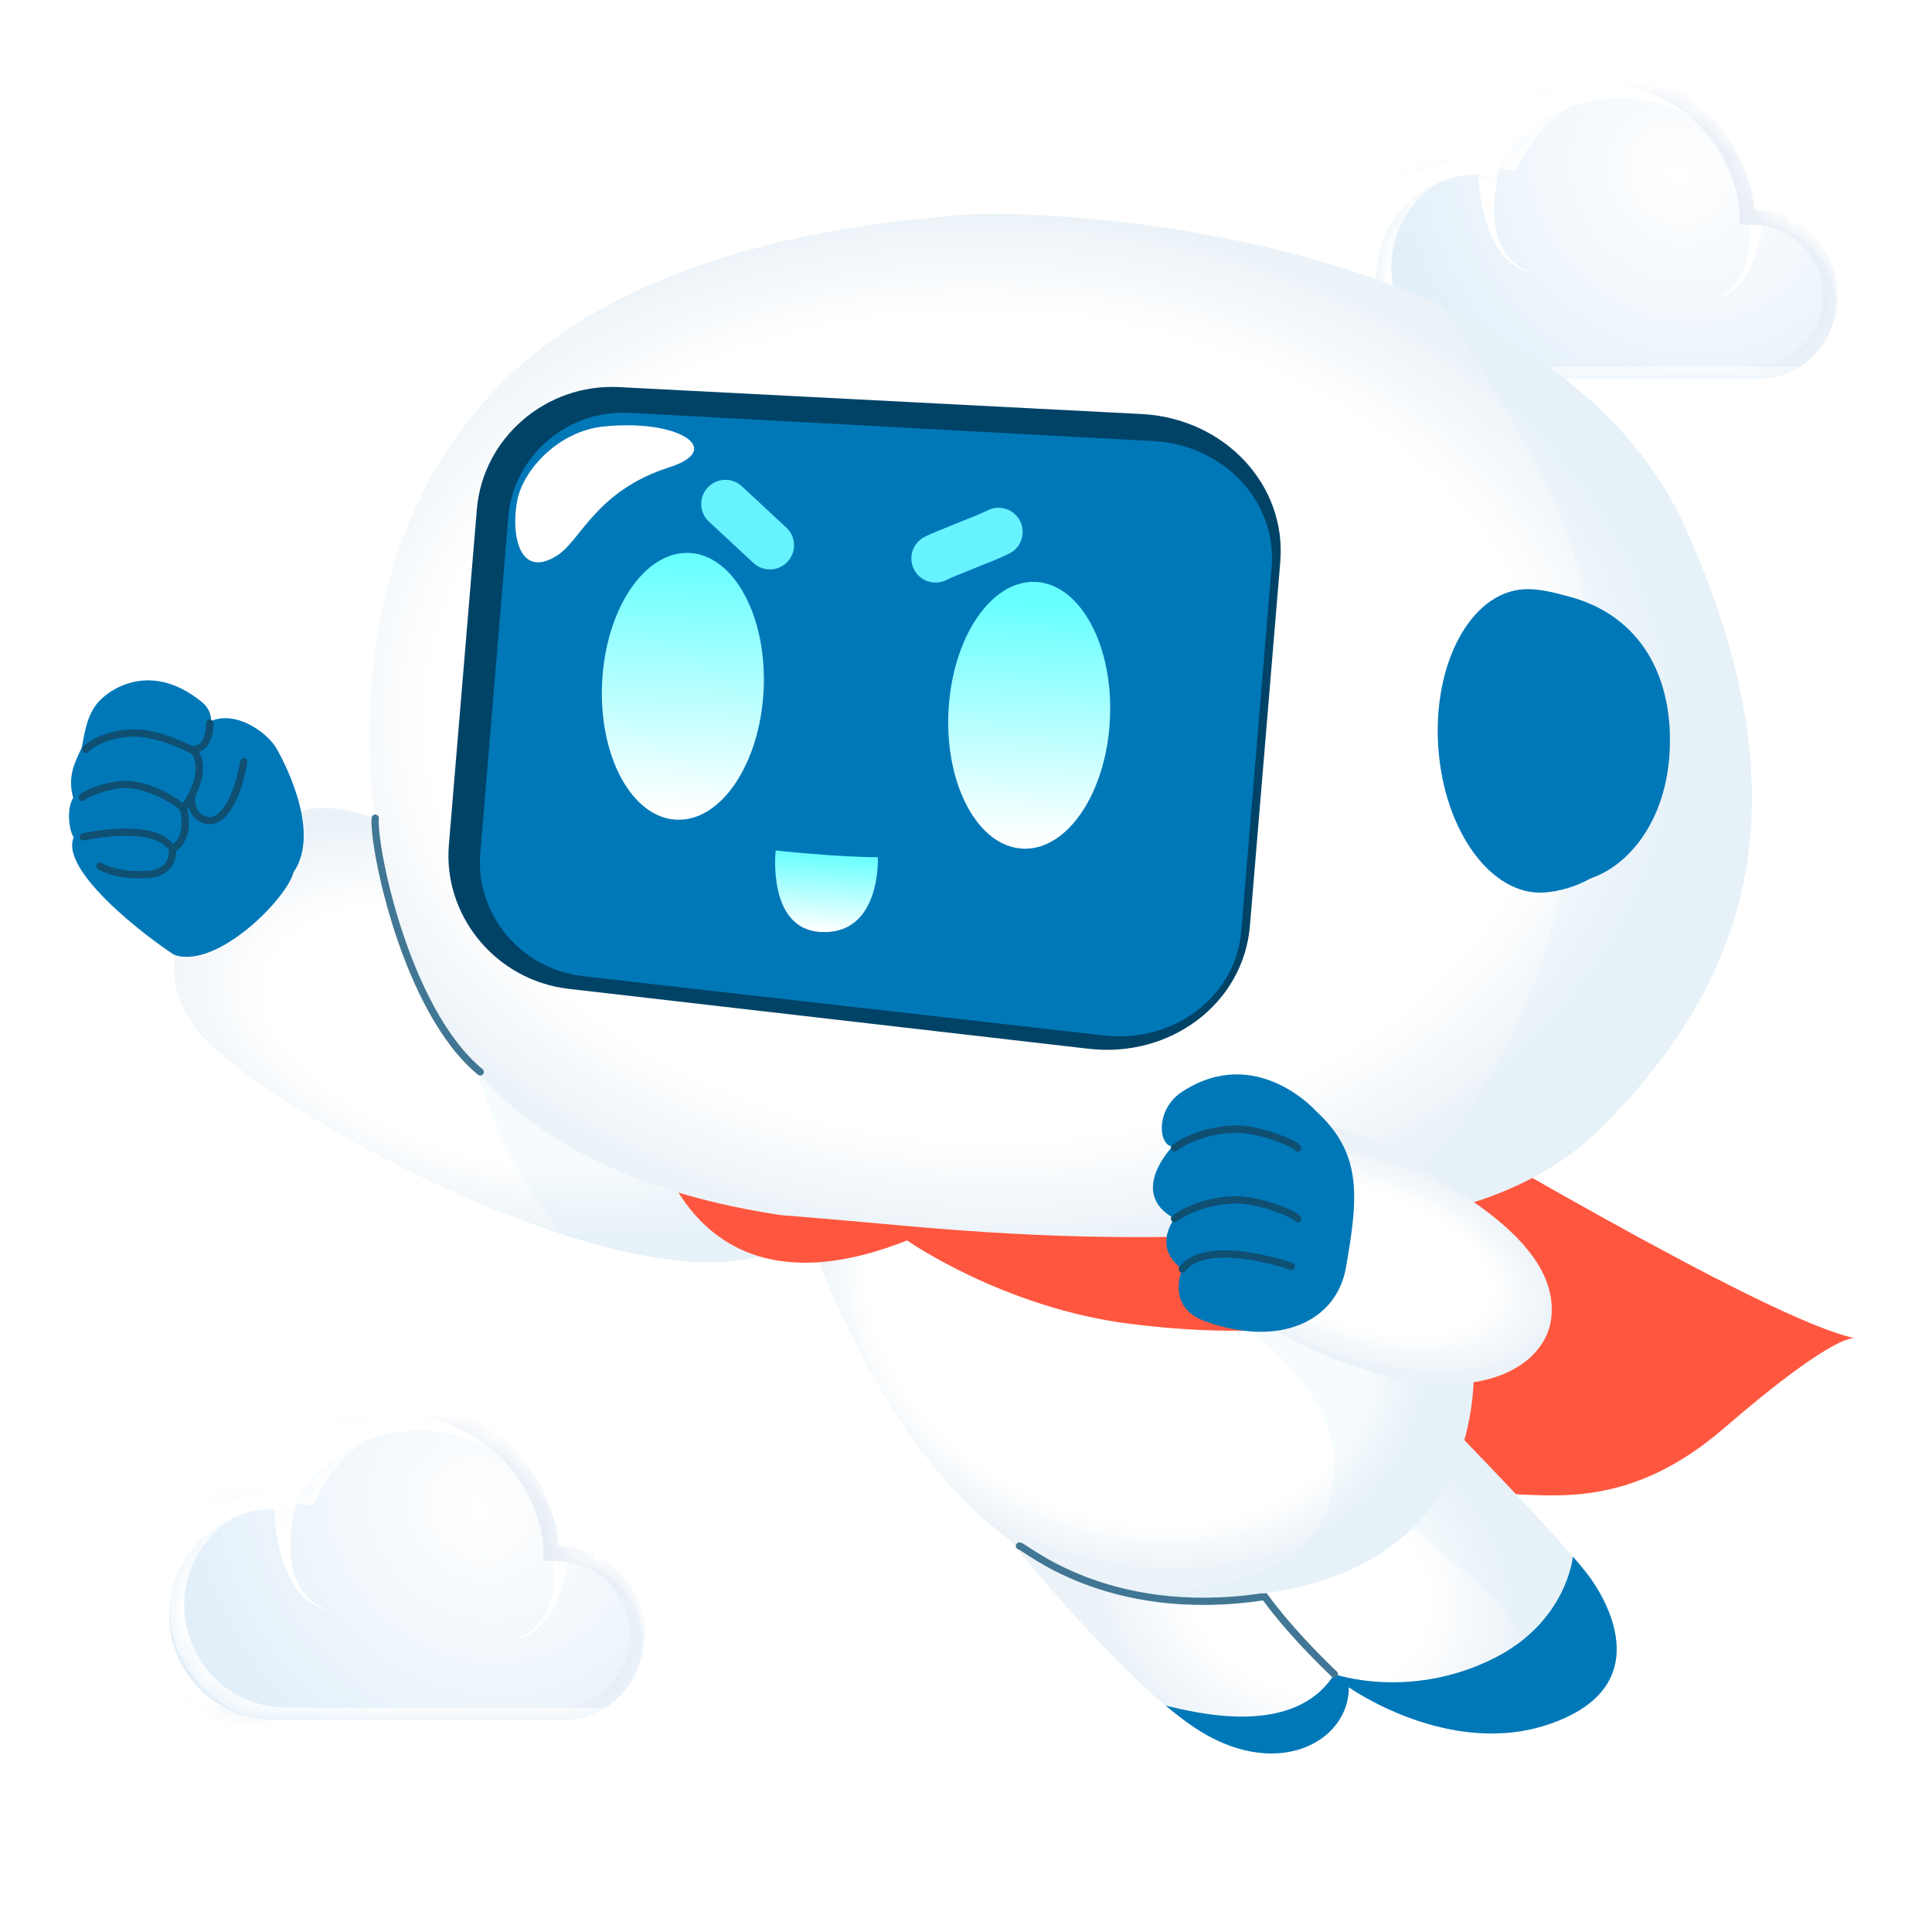 <svg width="80" height="80" viewBox="0 0 80 80" fill="none" xmlns="http://www.w3.org/2000/svg">
<g filter="url(#filter0_i_4366_45214)">
<path d="M76 12.283C76 14.043 74.57 15.47 72.806 15.47H61.247C58.902 15.47 57 13.573 57 11.232C57 8.893 58.902 6.996 61.247 6.996C61.458 6.996 61.664 7.012 61.867 7.041C62.826 5.141 64.799 3.837 67.078 3.837C69.835 3.837 72.145 5.747 72.751 8.312C72.812 8.569 72.856 8.831 72.881 9.098V9.099C74.61 9.138 76 10.549 76 12.283Z" fill="url(#paint0_radial_4366_45214)"/>
</g>
<mask id="mask0_4366_45214" style="mask-type:alpha" maskUnits="userSpaceOnUse" x="57" y="3" width="19" height="13">
<path d="M76 12.283C76 14.043 74.57 15.47 72.806 15.47H61.247C58.902 15.47 57 13.573 57 11.232C57 8.893 58.902 6.996 61.247 6.996C61.458 6.996 61.664 7.012 61.867 7.041C62.826 5.141 64.799 3.837 67.077 3.837C69.835 3.837 72.144 5.747 72.751 8.312C72.812 8.569 72.856 8.831 72.881 9.098V9.099C74.61 9.138 76 10.549 76 12.283Z" fill="url(#paint1_radial_4366_45214)"/>
</mask>
<g mask="url(#mask0_4366_45214)">
<g filter="url(#filter1_f_4366_45214)">
<path d="M63.568 11.287C61.662 11.132 61.205 8.324 61.214 6.939C61.169 6.762 61.528 6.828 61.712 6.883L62.516 5.72C60.942 9.797 62.571 11.149 63.568 11.287Z" fill="white"/>
</g>
<g filter="url(#filter2_f_4366_45214)">
<path d="M70.738 12.45C72.643 12.295 73.101 9.487 73.092 8.102C73.136 7.925 72.778 7.991 72.593 8.047L71.79 6.883C73.363 10.96 71.735 12.312 70.738 12.45Z" fill="white"/>
</g>
<g filter="url(#filter3_f_4366_45214)">
<path d="M60.327 6.712L60.544 6.743L60.643 6.547C61.661 4.529 63.755 3.145 66.174 3.145C69.1 3.145 71.552 5.173 72.196 7.897C72.259 8.164 72.305 8.438 72.332 8.717V9.001L72.63 9.008C74.391 9.048 75.806 10.485 75.806 12.252C75.806 14.044 74.351 15.497 72.553 15.497H59.681C57.236 15.497 55.255 13.52 55.255 11.081C55.255 8.642 57.236 6.664 59.681 6.664C59.899 6.664 60.115 6.681 60.327 6.712Z" stroke="#E7EDF5" stroke-width="0.609"/>
</g>
<g filter="url(#filter4_f_4366_45214)">
<path d="M62.377 6.712L62.594 6.743L62.692 6.547C63.711 4.529 65.805 3.145 68.223 3.145C71.15 3.145 73.602 5.173 74.246 7.897C74.309 8.164 74.355 8.438 74.382 8.717V9.001L74.679 9.008C76.44 9.048 77.856 10.485 77.856 12.252C77.856 14.044 76.4 15.497 74.603 15.497H61.73C59.286 15.497 57.305 13.52 57.305 11.081C57.305 8.642 59.286 6.664 61.73 6.664C61.949 6.664 62.164 6.681 62.377 6.712Z" stroke="white" stroke-width="0.609"/>
</g>
</g>
<path d="M58.145 45.766C58.582 45.875 73.257 54.764 76.857 55.418C76.857 55.418 76.203 54.982 71.402 59.126C66.601 63.27 63.001 61.416 60.818 61.962C58.636 62.507 42.052 54.655 41.179 50.619C40.306 46.584 58.145 45.766 58.145 45.766Z" fill="#FF573F"/>
<path d="M41.015 62.78C41.015 62.78 46.034 69.215 49.416 71.505C52.799 73.795 55.854 72.159 55.854 69.869C55.854 69.869 60 72.814 64.146 71.396C68.292 69.978 66.874 66.815 65.892 65.397C64.91 63.98 59.454 58.417 59.454 58.417L41.015 62.78Z" fill="url(#paint2_radial_4366_45214)"/>
<path d="M63.672 71.537C63.83 71.496 63.987 71.45 64.144 71.396C68.29 69.978 66.871 66.815 65.89 65.397C65.145 64.322 61.835 60.871 60.273 59.259C59.374 60.566 57.87 62.834 57.87 62.834C57.87 62.834 66.173 68.693 63.672 71.537Z" fill="#C1E2F3" fill-opacity="0.16"/>
<path d="M61.855 68.669C58.364 70.414 55.254 69.323 55.254 69.323C53.565 71.998 49.449 70.898 48.267 70.626C48.664 70.957 49.05 71.256 49.417 71.505C52.799 73.795 55.854 72.159 55.854 69.869C55.854 69.869 60 72.813 64.146 71.395C68.292 69.978 66.874 66.815 65.892 65.397C65.737 65.175 65.473 64.85 65.137 64.461C65.13 64.466 65.128 64.47 65.128 64.47C65.128 64.47 64.875 67.16 61.855 68.669Z" fill="#0078B8"/>
<path fill-rule="evenodd" clip-rule="evenodd" d="M51.74 65.16C51.811 65.117 51.903 65.14 51.946 65.211C52.51 66.152 53.361 67.151 54.075 67.919C54.431 68.303 54.752 68.626 54.983 68.855C55.099 68.969 55.192 69.058 55.257 69.12C55.289 69.15 55.314 69.174 55.331 69.19L55.35 69.208L55.355 69.212L55.356 69.213L55.254 69.323L55.152 69.433L55.15 69.432L55.145 69.427L55.125 69.408C55.108 69.392 55.082 69.368 55.05 69.337C54.984 69.275 54.89 69.183 54.773 69.068C54.539 68.838 54.215 68.511 53.855 68.124C53.137 67.351 52.269 66.333 51.688 65.365C51.646 65.294 51.669 65.202 51.74 65.16ZM55.364 69.425C55.307 69.486 55.212 69.49 55.152 69.433L55.254 69.323L55.356 69.213C55.416 69.27 55.42 69.365 55.364 69.425Z" fill="#417794"/>
<path d="M7.41 39.004C7.41 39.004 6.718 40.459 7.847 42.167C9.156 45.003 25.522 54.273 31.85 51.874C38.178 49.474 29.45 42.931 29.123 42.931C28.795 42.931 15.447 30.897 11.846 33.95C8.246 37.004 7.41 38.568 7.41 39.004Z" fill="url(#paint3_radial_4366_45214)"/>
<path d="M23.386 51.145C26.692 52.203 29.799 52.652 31.85 51.876C38.178 49.476 29.45 42.933 29.122 42.933C28.93 42.933 24.023 38.525 19.294 35.541C19.161 35.525 19.085 35.517 19.085 35.517C19.085 35.517 17.662 44.645 23.386 51.145Z" fill="#C1E2F3" fill-opacity="0.16"/>
<path d="M47.998 66.088C47.752 66.071 47.511 66.047 47.276 66.014C35.542 64.479 31.704 45.075 31.704 45.075C31.704 45.075 52.498 38.668 58.134 46.841C58.418 47.254 58.678 47.707 58.909 48.202C63.71 58.526 60.508 66.961 47.998 66.088Z" fill="url(#paint4_radial_4366_45214)"/>
<path d="M47.998 66.089C47.752 66.071 47.511 66.047 47.276 66.014C53.379 65.506 55.308 63.87 55.234 60.526C55.116 55.073 44.734 51.256 44.614 51.075C42.914 48.497 54.863 46.429 58.132 46.844C58.416 47.256 58.675 47.71 58.907 48.205C63.708 58.529 60.506 66.963 47.996 66.091L47.998 66.089Z" fill="#C1E2F3" fill-opacity="0.16"/>
<path d="M11.447 30.988C11.065 30.334 9.793 29.413 8.743 29.854C8.743 29.577 8.636 29.296 8.361 29.071C6.044 27.182 4.292 28.859 4.292 28.859C3.65 29.383 3.534 30.164 3.384 30.958C3.061 31.632 2.795 32.197 3.033 33.039C2.773 33.42 2.821 34.295 3.05 34.677C2.406 36.245 7.017 39.46 7.246 39.55C9.016 40.112 11.883 37.205 12.156 36.114C13.356 34.369 11.621 31.287 11.447 30.988Z" fill="#0078B8"/>
<path fill-rule="evenodd" clip-rule="evenodd" d="M8.688 29.8C8.771 29.801 8.838 29.869 8.837 29.952C8.829 30.587 8.63 30.916 8.387 31.073C8.27 31.149 8.153 31.177 8.067 31.186C8.023 31.19 7.987 31.19 7.96 31.189C7.946 31.188 7.935 31.187 7.927 31.186L7.917 31.185L7.913 31.184L7.912 31.184L7.911 31.184L7.911 31.184C7.911 31.184 7.911 31.184 7.936 31.036L7.911 31.184C7.829 31.17 7.774 31.093 7.788 31.011C7.802 30.93 7.878 30.875 7.959 30.888L7.961 30.888C7.964 30.888 7.969 30.889 7.975 30.889C7.989 30.89 8.01 30.89 8.035 30.887C8.087 30.882 8.155 30.865 8.224 30.821C8.353 30.737 8.529 30.523 8.537 29.948C8.538 29.865 8.606 29.799 8.688 29.8Z" fill="#0F4F72"/>
<path fill-rule="evenodd" clip-rule="evenodd" d="M3.852 30.974C3.746 31.043 3.692 31.094 3.677 31.114C3.628 31.181 3.535 31.195 3.468 31.146C3.401 31.097 3.386 31.003 3.435 30.937C3.483 30.871 3.576 30.795 3.689 30.722C3.807 30.645 3.961 30.562 4.144 30.485C4.512 30.331 5.004 30.2 5.571 30.201C6.144 30.201 6.781 30.397 7.266 30.585C7.511 30.681 7.72 30.776 7.869 30.847C7.943 30.883 8.003 30.913 8.044 30.934C8.064 30.944 8.08 30.953 8.091 30.958L8.103 30.965L8.107 30.967L8.107 30.967C8.127 30.978 8.144 30.992 8.157 31.01C8.548 31.538 8.41 32.199 8.211 32.687C8.109 32.936 7.985 33.154 7.887 33.309C7.838 33.387 7.796 33.45 7.765 33.493C7.749 33.515 7.737 33.532 7.728 33.543L7.718 33.557L7.715 33.561L7.714 33.562C7.714 33.562 7.714 33.562 7.595 33.47L7.714 33.562C7.689 33.595 7.649 33.617 7.607 33.62C7.565 33.623 7.523 33.608 7.493 33.58C7.493 33.58 7.493 33.58 7.493 33.58L7.491 33.578L7.486 33.573C7.48 33.568 7.472 33.561 7.461 33.551C7.438 33.532 7.404 33.503 7.358 33.467C7.267 33.397 7.132 33.299 6.957 33.195C6.607 32.986 6.101 32.752 5.476 32.648C5.129 32.591 4.666 32.67 4.263 32.792C4.063 32.853 3.885 32.922 3.75 32.984C3.683 33.016 3.628 33.045 3.589 33.07C3.554 33.092 3.539 33.105 3.536 33.108C3.535 33.109 3.535 33.109 3.536 33.108C3.486 33.174 3.391 33.189 3.325 33.139C3.258 33.09 3.245 32.996 3.294 32.929C3.328 32.884 3.381 32.846 3.43 32.816C3.483 32.782 3.549 32.748 3.623 32.713C3.772 32.643 3.965 32.569 4.176 32.505C4.593 32.379 5.109 32.284 5.524 32.352C6.195 32.463 6.737 32.714 7.111 32.937C7.298 33.049 7.443 33.153 7.542 33.231C7.551 33.237 7.56 33.244 7.568 33.251C7.587 33.221 7.61 33.187 7.633 33.149C7.725 33.004 7.84 32.802 7.933 32.573C8.12 32.116 8.204 31.605 7.935 31.215C7.927 31.211 7.917 31.206 7.906 31.201C7.868 31.181 7.811 31.152 7.739 31.118C7.596 31.049 7.393 30.957 7.157 30.865C6.682 30.68 6.086 30.501 5.57 30.501C5.05 30.5 4.597 30.621 4.26 30.762C4.092 30.832 3.954 30.907 3.852 30.974Z" fill="#0F4F72"/>
<path fill-rule="evenodd" clip-rule="evenodd" d="M7.562 33.324C7.643 33.306 7.723 33.356 7.742 33.437C7.905 34.148 7.79 34.61 7.612 34.901C7.525 35.044 7.425 35.14 7.346 35.202C7.306 35.232 7.271 35.254 7.245 35.268C7.232 35.276 7.222 35.281 7.213 35.285L7.203 35.29L7.2 35.291L7.198 35.292L7.198 35.292L7.198 35.292C7.198 35.292 7.197 35.292 7.139 35.154L7.197 35.292C7.121 35.325 7.033 35.289 7.001 35.212C6.969 35.136 7.004 35.049 7.08 35.017L7.082 35.015C7.085 35.014 7.091 35.011 7.098 35.007C7.113 34.999 7.136 34.985 7.163 34.964C7.218 34.922 7.291 34.852 7.356 34.745C7.485 34.533 7.598 34.154 7.449 33.504C7.431 33.423 7.481 33.343 7.562 33.324Z" fill="#0F4F72"/>
<path fill-rule="evenodd" clip-rule="evenodd" d="M3.449 34.655L3.416 34.509C3.335 34.528 3.285 34.608 3.303 34.689C3.322 34.77 3.402 34.82 3.483 34.801M3.483 34.801L3.485 34.801L3.491 34.799L3.515 34.794C3.536 34.79 3.567 34.783 3.608 34.775C3.689 34.759 3.806 34.737 3.949 34.714C4.235 34.669 4.622 34.621 5.03 34.61C5.44 34.598 5.862 34.624 6.222 34.721C6.583 34.818 6.86 34.982 7.011 35.232C7.054 35.303 7.146 35.326 7.217 35.283C7.288 35.24 7.311 35.148 7.268 35.077C7.061 34.734 6.698 34.538 6.3 34.431C5.901 34.323 5.445 34.298 5.022 34.31C4.597 34.322 4.196 34.371 3.902 34.418C3.755 34.441 3.634 34.464 3.549 34.481C3.507 34.489 3.474 34.496 3.451 34.501L3.425 34.507L3.418 34.508L3.416 34.509L3.449 34.655" fill="#0F4F72"/>
<path fill-rule="evenodd" clip-rule="evenodd" d="M7.116 35.006C7.198 34.993 7.275 35.049 7.288 35.131L7.139 35.154C7.288 35.131 7.288 35.131 7.288 35.131L7.288 35.133L7.288 35.136L7.29 35.147C7.291 35.155 7.292 35.166 7.293 35.181C7.295 35.209 7.296 35.248 7.295 35.296C7.291 35.39 7.275 35.52 7.223 35.657C7.116 35.942 6.861 36.237 6.318 36.34L6.31 36.342L6.309 36.342L6.305 36.342L6.294 36.343C6.283 36.345 6.268 36.346 6.249 36.348C6.212 36.352 6.157 36.357 6.089 36.361C5.953 36.369 5.762 36.375 5.542 36.365C5.107 36.345 4.544 36.262 4.072 35.999C4 35.958 3.974 35.867 4.014 35.795C4.055 35.722 4.146 35.696 4.218 35.737C4.631 35.967 5.14 36.046 5.556 36.065C5.763 36.075 5.943 36.069 6.07 36.062C6.134 36.058 6.185 36.053 6.22 36.05C6.237 36.048 6.25 36.047 6.259 36.045L6.267 36.044C6.703 35.961 6.872 35.739 6.943 35.551C6.98 35.452 6.992 35.357 6.995 35.285C6.996 35.25 6.995 35.221 6.994 35.202C6.993 35.193 6.992 35.186 6.992 35.181L6.991 35.178C6.978 35.096 7.034 35.019 7.116 35.006Z" fill="#0F4F72"/>
<path fill-rule="evenodd" clip-rule="evenodd" d="M10.112 31.396C10.194 31.409 10.25 31.485 10.238 31.567C10.135 32.243 9.919 32.941 9.621 33.435C9.472 33.681 9.296 33.888 9.092 34.012C8.882 34.139 8.645 34.176 8.398 34.079L8.398 34.079C8.008 33.925 7.856 33.624 7.805 33.372C7.78 33.247 7.778 33.133 7.783 33.051C7.786 33.01 7.789 32.976 7.793 32.952C7.795 32.939 7.796 32.93 7.798 32.923L7.799 32.914L7.8 32.911L7.8 32.91L7.8 32.91L7.8 32.91C7.8 32.91 7.8 32.91 7.947 32.941L7.8 32.91C7.817 32.829 7.897 32.777 7.978 32.794C8.059 32.811 8.111 32.89 8.094 32.971L8.094 32.971L8.094 32.971L8.094 32.971C8.094 32.971 8.094 32.971 8.094 32.971L8.093 32.975C8.092 32.979 8.091 32.985 8.09 32.994C8.087 33.011 8.084 33.036 8.083 33.068C8.079 33.133 8.08 33.219 8.099 33.312C8.136 33.493 8.237 33.693 8.508 33.8C8.657 33.859 8.797 33.84 8.937 33.755C9.082 33.667 9.228 33.505 9.364 33.28C9.635 32.83 9.842 32.174 9.941 31.522C9.954 31.44 10.03 31.384 10.112 31.396Z" fill="#0F4F72"/>
<path d="M26.722 45.404C26.722 45.404 27.632 55.292 37.561 51.365C37.561 51.365 41.561 54.164 46.798 54.818C60.286 56.505 60.327 50.129 60.327 50.129C60.327 50.129 33.596 42.457 26.722 45.402V45.404Z" fill="#FF573F"/>
<path d="M66.372 46.632C63.086 49.961 58.237 50.713 53.176 51.032C48.496 51.326 43.732 51.328 37.456 50.757C35.955 50.622 34.406 50.482 32.808 50.353C32.634 50.338 32.457 50.334 32.287 50.307C27.056 49.518 22.244 47.598 19.277 43.816C18.334 42.612 17.673 41.556 16.998 39.873C14.733 34.203 13.732 23.262 20.468 16.174C26.473 9.852 36.985 9.152 39.817 8.903C43.368 8.592 64.284 9.525 69.824 21.936C74.782 33.043 72.565 40.37 66.374 46.632H66.372Z" fill="url(#paint5_radial_4366_45214)"/>
<path d="M51.756 38.341C51.49 41.543 48.478 43.818 45.083 43.428L23.547 40.946C20.542 40.599 18.34 37.931 18.587 34.98L19.746 21.092C19.99 18.141 22.604 15.875 25.624 16.029L47.274 17.144C50.689 17.321 53.281 20.06 53.013 23.265L51.756 38.343V38.341Z" fill="#004367"/>
<path d="M24.123 40.416C21.563 40.123 19.678 37.846 19.887 35.336L21.048 21.4C21.258 18.887 23.495 16.954 26.067 17.094L47.771 18.267C50.671 18.425 52.88 20.763 52.653 23.481L51.398 38.549C51.171 41.264 48.609 43.203 45.722 42.876L24.123 40.42V40.416Z" fill="#0078B8"/>
<path d="M31.619 28.582C31.468 31.632 29.851 34.031 28.005 33.942C26.159 33.852 24.782 31.307 24.933 28.255C25.081 25.206 26.7 22.806 28.546 22.896C30.392 22.985 31.769 25.531 31.621 28.582H31.619Z" fill="url(#paint6_linear_4366_45214)"/>
<path d="M45.96 29.782C45.812 32.831 44.193 35.231 42.346 35.141C40.5 35.052 39.123 32.507 39.274 29.455C39.425 26.406 41.041 24.006 42.888 24.096C44.734 24.185 46.111 26.731 45.96 29.782Z" fill="url(#paint7_linear_4366_45214)"/>
<path d="M32.119 35.215C32.119 35.215 34.545 35.486 36.35 35.497C36.35 35.497 36.5 38.727 33.984 38.592C31.752 38.472 32.119 35.215 32.119 35.215Z" fill="url(#paint8_linear_4366_45214)"/>
<path d="M24.972 17.663C23.117 17.864 21.679 19.445 21.424 20.695C21.147 22.056 21.465 24.013 23.06 23.009C24.062 22.379 24.66 20.329 27.708 19.352C30.078 18.593 28.04 17.332 24.974 17.663H24.972Z" fill="white"/>
<path d="M69.822 21.936C69.715 21.699 69.602 21.467 69.484 21.236C69.44 21.151 69.394 21.066 69.348 20.981C69.283 20.857 69.213 20.732 69.143 20.61C67.051 16.957 63.55 14.409 59.664 12.646C60.967 14.695 65.272 20.867 65.643 25.204C66.086 30.375 65.226 45.221 55.736 50.822C56.5 50.742 57.251 50.639 57.988 50.513C58.003 50.51 58.016 50.508 58.032 50.506C58.51 50.423 58.983 50.327 59.446 50.22C59.459 50.218 59.472 50.214 59.487 50.212C59.712 50.159 59.932 50.102 60.153 50.044C60.179 50.037 60.203 50.031 60.229 50.022C60.67 49.902 61.102 49.767 61.523 49.616C61.547 49.607 61.573 49.599 61.597 49.59C61.8 49.518 62.001 49.439 62.197 49.359C62.228 49.346 62.259 49.333 62.289 49.319C62.49 49.237 62.691 49.149 62.887 49.058C62.887 49.058 62.889 49.058 62.891 49.056C63.086 48.964 63.275 48.868 63.463 48.77C63.494 48.755 63.522 48.739 63.553 48.724C63.734 48.626 63.915 48.523 64.092 48.416C64.124 48.397 64.155 48.377 64.188 48.358C64.369 48.246 64.548 48.131 64.724 48.011C64.727 48.011 64.731 48.006 64.733 48.004C64.906 47.884 65.073 47.76 65.242 47.631C65.272 47.607 65.303 47.585 65.331 47.561C65.493 47.433 65.652 47.302 65.807 47.164C65.837 47.138 65.866 47.11 65.896 47.084C66.055 46.94 66.215 46.791 66.368 46.636C72.558 40.374 74.775 33.047 69.818 21.941L69.822 21.936Z" fill="#C1E2F3" fill-opacity="0.16"/>
<path d="M69.143 30.398C69.244 33.558 67.67 35.752 65.872 36.37C65.233 36.723 64.563 36.913 63.95 36.956C61.765 37.109 59.797 34.422 59.557 30.956C59.315 27.488 60.89 24.554 63.075 24.401C63.681 24.36 64.356 24.53 65.071 24.731C67.515 25.418 69.052 27.396 69.148 30.395L69.143 30.398Z" fill="#0078B8"/>
<path d="M30.037 20.868L31.879 22.578" stroke="#66F3FF" stroke-width="2" stroke-linecap="round" stroke-linejoin="round"/>
<path d="M38.737 23.123C39.239 22.87 40.734 22.329 41.347 22.026" stroke="#66F3FF" stroke-width="2" stroke-linecap="round" stroke-linejoin="round"/>
<path fill-rule="evenodd" clip-rule="evenodd" d="M15.553 33.729C15.635 33.737 15.696 33.81 15.688 33.893C15.663 34.155 15.723 34.776 15.884 35.617C16.044 36.451 16.299 37.484 16.654 38.56C17.366 40.72 18.469 43.026 19.981 44.27C20.045 44.322 20.054 44.417 20.001 44.481C19.949 44.545 19.854 44.554 19.79 44.501C18.209 43.2 17.085 40.824 16.369 38.654C16.01 37.565 15.752 36.52 15.59 35.674C15.429 34.835 15.36 34.175 15.389 33.864C15.397 33.782 15.47 33.721 15.553 33.729Z" fill="#417794"/>
<path d="M53.827 46.983C53.827 46.983 54.628 45.965 57.1 47.42C59.572 48.874 64.665 51.274 64.229 54.618C63.917 57.015 59.793 59.27 51.791 54.546C47.28 51.638 53.172 46.693 53.827 46.983Z" fill="url(#paint9_radial_4366_45214)"/>
<path d="M54.47 45.984C54.47 45.984 52.007 43.229 48.963 45.197C47.819 45.936 47.974 47.43 48.548 47.476C48.548 47.476 46.676 49.398 48.633 50.458C48.633 50.458 47.686 51.649 48.958 52.547C48.958 52.547 48.24 54.116 49.905 54.713C53.004 55.824 55.334 54.7 55.727 52.51C56.277 49.444 56.375 47.72 54.468 45.984H54.47Z" fill="#0078B8"/>
<path fill-rule="evenodd" clip-rule="evenodd" d="M53.701 50.244C53.76 50.282 53.827 50.332 53.862 50.393C53.904 50.465 53.88 50.557 53.809 50.598C53.737 50.64 53.645 50.616 53.603 50.544C53.604 50.546 53.604 50.546 53.602 50.544C53.596 50.539 53.579 50.522 53.538 50.495C53.487 50.462 53.416 50.423 53.328 50.381C53.151 50.296 52.915 50.202 52.653 50.115C52.123 49.941 51.509 49.807 51.07 49.831L51.07 49.831C50.295 49.874 49.707 50.063 49.314 50.24C49.117 50.329 48.969 50.414 48.872 50.477C48.823 50.508 48.787 50.534 48.763 50.551C48.751 50.56 48.743 50.566 48.737 50.571L48.732 50.575L48.731 50.576L48.731 50.576C48.667 50.629 48.573 50.62 48.52 50.556C48.467 50.492 48.476 50.397 48.54 50.345L48.635 50.46C48.54 50.345 48.54 50.344 48.54 50.344L48.54 50.344L48.54 50.344L48.541 50.343L48.544 50.341L48.553 50.334C48.56 50.328 48.571 50.32 48.586 50.309C48.614 50.288 48.655 50.259 48.71 50.224C48.819 50.155 48.979 50.062 49.191 49.967C49.613 49.776 50.238 49.576 51.054 49.532C51.549 49.504 52.206 49.653 52.746 49.83C53.018 49.92 53.267 50.019 53.458 50.11C53.553 50.156 53.636 50.201 53.701 50.244Z" fill="#0F4F72"/>
<path fill-rule="evenodd" clip-rule="evenodd" d="M53.701 47.315C53.76 47.353 53.827 47.404 53.862 47.465C53.904 47.536 53.88 47.628 53.809 47.67C53.737 47.711 53.645 47.687 53.603 47.616C53.604 47.617 53.604 47.617 53.602 47.615C53.596 47.61 53.579 47.593 53.538 47.566C53.487 47.533 53.416 47.495 53.328 47.452C53.151 47.367 52.915 47.273 52.653 47.187C52.123 47.013 51.509 46.878 51.07 46.903L51.07 46.903C50.295 46.945 49.707 47.134 49.314 47.312C49.117 47.4 48.969 47.486 48.872 47.548C48.823 47.58 48.787 47.605 48.763 47.622C48.751 47.631 48.743 47.638 48.737 47.642L48.732 47.646L48.731 47.647L48.731 47.647C48.667 47.7 48.573 47.691 48.52 47.627C48.467 47.563 48.476 47.469 48.54 47.416L48.635 47.531C48.54 47.416 48.54 47.416 48.54 47.416L48.54 47.416L48.54 47.415L48.541 47.415L48.544 47.413L48.553 47.405C48.56 47.4 48.571 47.391 48.586 47.381C48.614 47.36 48.655 47.331 48.71 47.296C48.819 47.226 48.979 47.133 49.191 47.038C49.613 46.848 50.238 46.648 51.054 46.603C51.549 46.575 52.206 46.724 52.746 46.902C53.018 46.991 53.267 47.09 53.458 47.182C53.553 47.227 53.636 47.273 53.701 47.315Z" fill="#0F4F72"/>
<path fill-rule="evenodd" clip-rule="evenodd" d="M53.52 52.293C53.52 52.293 53.52 52.293 53.472 52.431L53.52 52.293C53.598 52.32 53.64 52.406 53.612 52.484C53.585 52.562 53.499 52.603 53.421 52.576C53.421 52.576 53.421 52.576 53.421 52.576L53.419 52.575L53.412 52.573L53.384 52.563C53.359 52.555 53.322 52.542 53.274 52.527C53.178 52.497 53.039 52.455 52.87 52.409C52.53 52.316 52.068 52.207 51.576 52.139C51.083 52.071 50.567 52.045 50.116 52.115C49.664 52.185 49.299 52.348 49.077 52.639C49.027 52.705 48.933 52.717 48.867 52.667C48.801 52.617 48.789 52.523 48.839 52.457C49.127 52.08 49.58 51.895 50.07 51.819C50.561 51.742 51.11 51.772 51.617 51.842C52.126 51.912 52.601 52.025 52.949 52.12C53.122 52.167 53.265 52.21 53.364 52.241C53.413 52.257 53.452 52.27 53.479 52.279L53.509 52.289L53.517 52.292L53.52 52.293Z" fill="#0F4F72"/>
<path fill-rule="evenodd" clip-rule="evenodd" d="M42.065 64.017C42.065 63.934 42.133 63.867 42.215 63.867C42.256 63.867 42.291 63.882 42.306 63.888C42.326 63.897 42.347 63.909 42.368 63.921C42.41 63.946 42.464 63.98 42.526 64.02C42.544 64.032 42.562 64.044 42.581 64.057C42.701 64.135 42.854 64.236 43.044 64.351C43.483 64.619 44.116 64.967 44.942 65.285C46.594 65.923 49.023 66.446 52.232 65.978C52.314 65.966 52.39 66.022 52.402 66.104C52.414 66.186 52.357 66.262 52.275 66.274C49.01 66.751 46.529 66.219 44.834 65.565C43.988 65.239 43.339 64.882 42.887 64.607C42.693 64.489 42.536 64.386 42.416 64.307C42.397 64.295 42.379 64.283 42.362 64.272C42.299 64.231 42.252 64.2 42.218 64.18C42.203 64.172 42.194 64.167 42.188 64.164C42.118 64.151 42.065 64.09 42.065 64.017Z" fill="#417794"/>
<g filter="url(#filter5_i_4366_45214)">
<path d="M26.6 67.713C26.6 69.528 25.125 71 23.305 71H11.382C8.962 71 7 69.043 7 66.629C7 64.216 8.962 62.258 11.382 62.258C11.598 62.258 11.812 62.275 12.021 62.305C13.01 60.345 15.045 59 17.396 59C20.24 59 22.623 60.97 23.249 63.617C23.311 63.881 23.356 64.152 23.382 64.428V64.428C25.166 64.469 26.6 65.924 26.6 67.713Z" fill="url(#paint10_radial_4366_45214)"/>
</g>
<mask id="mask1_4366_45214" style="mask-type:alpha" maskUnits="userSpaceOnUse" x="7" y="59" width="20" height="12">
<path d="M26.6 67.713C26.6 69.528 25.125 71 23.305 71H11.381C8.962 71 7 69.043 7 66.629C7 64.216 8.962 62.258 11.381 62.258C11.598 62.258 11.812 62.275 12.021 62.305C13.01 60.345 15.045 59 17.396 59C20.24 59 22.623 60.97 23.249 63.617C23.311 63.881 23.356 64.152 23.382 64.428V64.428C25.166 64.469 26.6 65.924 26.6 67.713Z" fill="url(#paint11_radial_4366_45214)"/>
</mask>
<g mask="url(#mask1_4366_45214)">
<g filter="url(#filter6_f_4366_45214)">
<path d="M13.775 66.686C11.809 66.526 11.337 63.629 11.347 62.2C11.301 62.017 11.671 62.086 11.861 62.143L12.69 60.943C11.067 65.149 12.747 66.543 13.775 66.686Z" fill="white"/>
</g>
<g filter="url(#filter7_f_4366_45214)">
<path d="M21.172 67.885C23.137 67.725 23.61 64.828 23.6 63.4C23.646 63.217 23.276 63.285 23.086 63.343L22.257 62.143C23.88 66.348 22.2 67.743 21.172 67.885Z" fill="white"/>
</g>
<g filter="url(#filter8_f_4366_45214)">
<path d="M10.432 61.965L10.656 61.998L10.758 61.796C11.808 59.714 13.968 58.285 16.463 58.285C19.482 58.285 22.012 60.378 22.676 63.188C22.741 63.464 22.789 63.746 22.816 64.034V64.327L23.123 64.334C24.94 64.376 26.4 65.858 26.4 67.68C26.4 69.529 24.899 71.028 23.044 71.028H9.765C7.244 71.028 5.2 68.988 5.2 66.472C5.2 63.957 7.244 61.916 9.765 61.916C9.991 61.916 10.213 61.934 10.432 61.965Z" stroke="#E7EDF5" stroke-width="0.629"/>
</g>
<g filter="url(#filter9_f_4366_45214)">
<path d="M12.547 61.965L12.77 61.998L12.872 61.796C13.923 59.714 16.083 58.285 18.578 58.285C21.597 58.285 24.126 60.378 24.79 63.188C24.855 63.464 24.903 63.746 24.93 64.034V64.327L25.238 64.334C27.054 64.376 28.514 65.858 28.514 67.68C28.514 69.529 27.013 71.028 25.159 71.028H11.879C9.358 71.028 7.314 68.988 7.314 66.472C7.314 63.957 9.358 61.916 11.879 61.916C12.105 61.916 12.328 61.934 12.547 61.965Z" stroke="white" stroke-width="0.629"/>
</g>
</g>
<defs>
<filter id="filter0_i_4366_45214" x="57" y="3.837" width="19" height="11.854" filterUnits="userSpaceOnUse" color-interpolation-filters="sRGB">
<feFlood flood-opacity="0" result="BackgroundImageFix"/>
<feBlend mode="normal" in="SourceGraphic" in2="BackgroundImageFix" result="shape"/>
<feColorMatrix in="SourceAlpha" type="matrix" values="0 0 0 0 0 0 0 0 0 0 0 0 0 0 0 0 0 0 127 0" result="hardAlpha"/>
<feOffset dy="0.222"/>
<feGaussianBlur stdDeviation="1.219"/>
<feComposite in2="hardAlpha" operator="arithmetic" k2="-1" k3="1"/>
<feColorMatrix type="matrix" values="0 0 0 0 1 0 0 0 0 1 0 0 0 0 1 0 0 0 1 0"/>
<feBlend mode="normal" in2="shape" result="effect1_innerShadow_4366_45214"/>
</filter>
<filter id="filter1_f_4366_45214" x="60.545" y="5.055" width="3.687" height="6.896" filterUnits="userSpaceOnUse" color-interpolation-filters="sRGB">
<feFlood flood-opacity="0" result="BackgroundImageFix"/>
<feBlend mode="normal" in="SourceGraphic" in2="BackgroundImageFix" result="shape"/>
<feGaussianBlur stdDeviation="0.332" result="effect1_foregroundBlur_4366_45214"/>
</filter>
<filter id="filter2_f_4366_45214" x="70.073" y="6.219" width="3.687" height="6.896" filterUnits="userSpaceOnUse" color-interpolation-filters="sRGB">
<feFlood flood-opacity="0" result="BackgroundImageFix"/>
<feBlend mode="normal" in="SourceGraphic" in2="BackgroundImageFix" result="shape"/>
<feGaussianBlur stdDeviation="0.332" result="effect1_foregroundBlur_4366_45214"/>
</filter>
<filter id="filter3_f_4366_45214" x="53.621" y="1.51" width="23.819" height="15.621" filterUnits="userSpaceOnUse" color-interpolation-filters="sRGB">
<feFlood flood-opacity="0" result="BackgroundImageFix"/>
<feBlend mode="normal" in="SourceGraphic" in2="BackgroundImageFix" result="shape"/>
<feGaussianBlur stdDeviation="0.665" result="effect1_foregroundBlur_4366_45214"/>
</filter>
<filter id="filter4_f_4366_45214" x="55.671" y="1.51" width="23.819" height="15.621" filterUnits="userSpaceOnUse" color-interpolation-filters="sRGB">
<feFlood flood-opacity="0" result="BackgroundImageFix"/>
<feBlend mode="normal" in="SourceGraphic" in2="BackgroundImageFix" result="shape"/>
<feGaussianBlur stdDeviation="0.665" result="effect1_foregroundBlur_4366_45214"/>
</filter>
<filter id="filter5_i_4366_45214" x="7" y="59" width="19.6" height="12.229" filterUnits="userSpaceOnUse" color-interpolation-filters="sRGB">
<feFlood flood-opacity="0" result="BackgroundImageFix"/>
<feBlend mode="normal" in="SourceGraphic" in2="BackgroundImageFix" result="shape"/>
<feColorMatrix in="SourceAlpha" type="matrix" values="0 0 0 0 0 0 0 0 0 0 0 0 0 0 0 0 0 0 127 0" result="hardAlpha"/>
<feOffset dy="0.229"/>
<feGaussianBlur stdDeviation="1.257"/>
<feComposite in2="hardAlpha" operator="arithmetic" k2="-1" k3="1"/>
<feColorMatrix type="matrix" values="0 0 0 0 1 0 0 0 0 1 0 0 0 0 1 0 0 0 1 0"/>
<feBlend mode="normal" in2="shape" result="effect1_innerShadow_4366_45214"/>
</filter>
<filter id="filter6_f_4366_45214" x="10.657" y="60.257" width="3.804" height="7.114" filterUnits="userSpaceOnUse" color-interpolation-filters="sRGB">
<feFlood flood-opacity="0" result="BackgroundImageFix"/>
<feBlend mode="normal" in="SourceGraphic" in2="BackgroundImageFix" result="shape"/>
<feGaussianBlur stdDeviation="0.343" result="effect1_foregroundBlur_4366_45214"/>
</filter>
<filter id="filter7_f_4366_45214" x="20.486" y="61.457" width="3.804" height="7.114" filterUnits="userSpaceOnUse" color-interpolation-filters="sRGB">
<feFlood flood-opacity="0" result="BackgroundImageFix"/>
<feBlend mode="normal" in="SourceGraphic" in2="BackgroundImageFix" result="shape"/>
<feGaussianBlur stdDeviation="0.343" result="effect1_foregroundBlur_4366_45214"/>
</filter>
<filter id="filter8_f_4366_45214" x="3.514" y="56.6" width="24.572" height="16.114" filterUnits="userSpaceOnUse" color-interpolation-filters="sRGB">
<feFlood flood-opacity="0" result="BackgroundImageFix"/>
<feBlend mode="normal" in="SourceGraphic" in2="BackgroundImageFix" result="shape"/>
<feGaussianBlur stdDeviation="0.686" result="effect1_foregroundBlur_4366_45214"/>
</filter>
<filter id="filter9_f_4366_45214" x="5.629" y="56.6" width="24.572" height="16.114" filterUnits="userSpaceOnUse" color-interpolation-filters="sRGB">
<feFlood flood-opacity="0" result="BackgroundImageFix"/>
<feBlend mode="normal" in="SourceGraphic" in2="BackgroundImageFix" result="shape"/>
<feGaussianBlur stdDeviation="0.686" result="effect1_foregroundBlur_4366_45214"/>
</filter>
<radialGradient id="paint0_radial_4366_45214" cx="0" cy="0" r="1" gradientUnits="userSpaceOnUse" gradientTransform="translate(69.463 6.995) rotate(135.374) scale(11.841 13.216)">
<stop stop-color="white"/>
<stop offset="1" stop-color="#E2EFF9"/>
</radialGradient>
<radialGradient id="paint1_radial_4366_45214" cx="0" cy="0" r="1" gradientUnits="userSpaceOnUse" gradientTransform="translate(69.462 6.995) rotate(135.374) scale(11.841 13.216)">
<stop stop-color="white"/>
<stop offset="1" stop-color="#E7E7E7"/>
</radialGradient>
<radialGradient id="paint2_radial_4366_45214" cx="0" cy="0" r="1" gradientUnits="userSpaceOnUse" gradientTransform="translate(53.98 65.513) rotate(30.357) scale(9.295 7.509)">
<stop offset="0.573" stop-color="white"/>
<stop offset="1" stop-color="#ECF3F8"/>
</radialGradient>
<radialGradient id="paint3_radial_4366_45214" cx="0" cy="0" r="1" gradientUnits="userSpaceOnUse" gradientTransform="translate(20.673 42.86) rotate(14.882) scale(15.268 7.84)">
<stop offset="0.645" stop-color="white"/>
<stop offset="1" stop-color="#ECF3F8"/>
</radialGradient>
<radialGradient id="paint4_radial_4366_45214" cx="0" cy="0" r="1" gradientUnits="userSpaceOnUse" gradientTransform="translate(46.369 54.419) rotate(112.827) scale(10.158 13.143)">
<stop offset="0.816" stop-color="white"/>
<stop offset="1" stop-color="#ECF3F8"/>
</radialGradient>
<radialGradient id="paint5_radial_4366_45214" cx="0" cy="0" r="1" gradientUnits="userSpaceOnUse" gradientTransform="translate(40.952 30.081) rotate(90.917) scale(21.218 28.669)">
<stop offset="0.807" stop-color="white"/>
<stop offset="1" stop-color="#ECF3F8"/>
</radialGradient>
<linearGradient id="paint6_linear_4366_45214" x1="28.044" y1="33.596" x2="28.557" y2="23.104" gradientUnits="userSpaceOnUse">
<stop stop-color="white"/>
<stop offset="1" stop-color="#66FFFF"/>
</linearGradient>
<linearGradient id="paint7_linear_4366_45214" x1="42.387" y1="34.795" x2="42.87" y2="24.913" gradientUnits="userSpaceOnUse">
<stop stop-color="white"/>
<stop offset="1" stop-color="#66FFFF"/>
</linearGradient>
<linearGradient id="paint8_linear_4366_45214" x1="34.219" y1="35.328" x2="34.004" y2="38.566" gradientUnits="userSpaceOnUse">
<stop stop-color="#66FFFF"/>
<stop offset="1" stop-color="white"/>
</linearGradient>
<radialGradient id="paint9_radial_4366_45214" cx="0" cy="0" r="1" gradientUnits="userSpaceOnUse" gradientTransform="translate(56.387 52.082) rotate(18.865) scale(8.348 4.234)">
<stop offset="0.658" stop-color="white"/>
<stop offset="1" stop-color="#ECF3F8"/>
</radialGradient>
<radialGradient id="paint10_radial_4366_45214" cx="0" cy="0" r="1" gradientUnits="userSpaceOnUse" gradientTransform="translate(19.856 62.258) rotate(135.374) scale(12.215 13.633)">
<stop stop-color="white"/>
<stop offset="1" stop-color="#E2EFF9"/>
</radialGradient>
<radialGradient id="paint11_radial_4366_45214" cx="0" cy="0" r="1" gradientUnits="userSpaceOnUse" gradientTransform="translate(19.856 62.258) rotate(135.374) scale(12.215 13.633)">
<stop stop-color="white"/>
<stop offset="1" stop-color="#E7E7E7"/>
</radialGradient>
</defs>
</svg>
